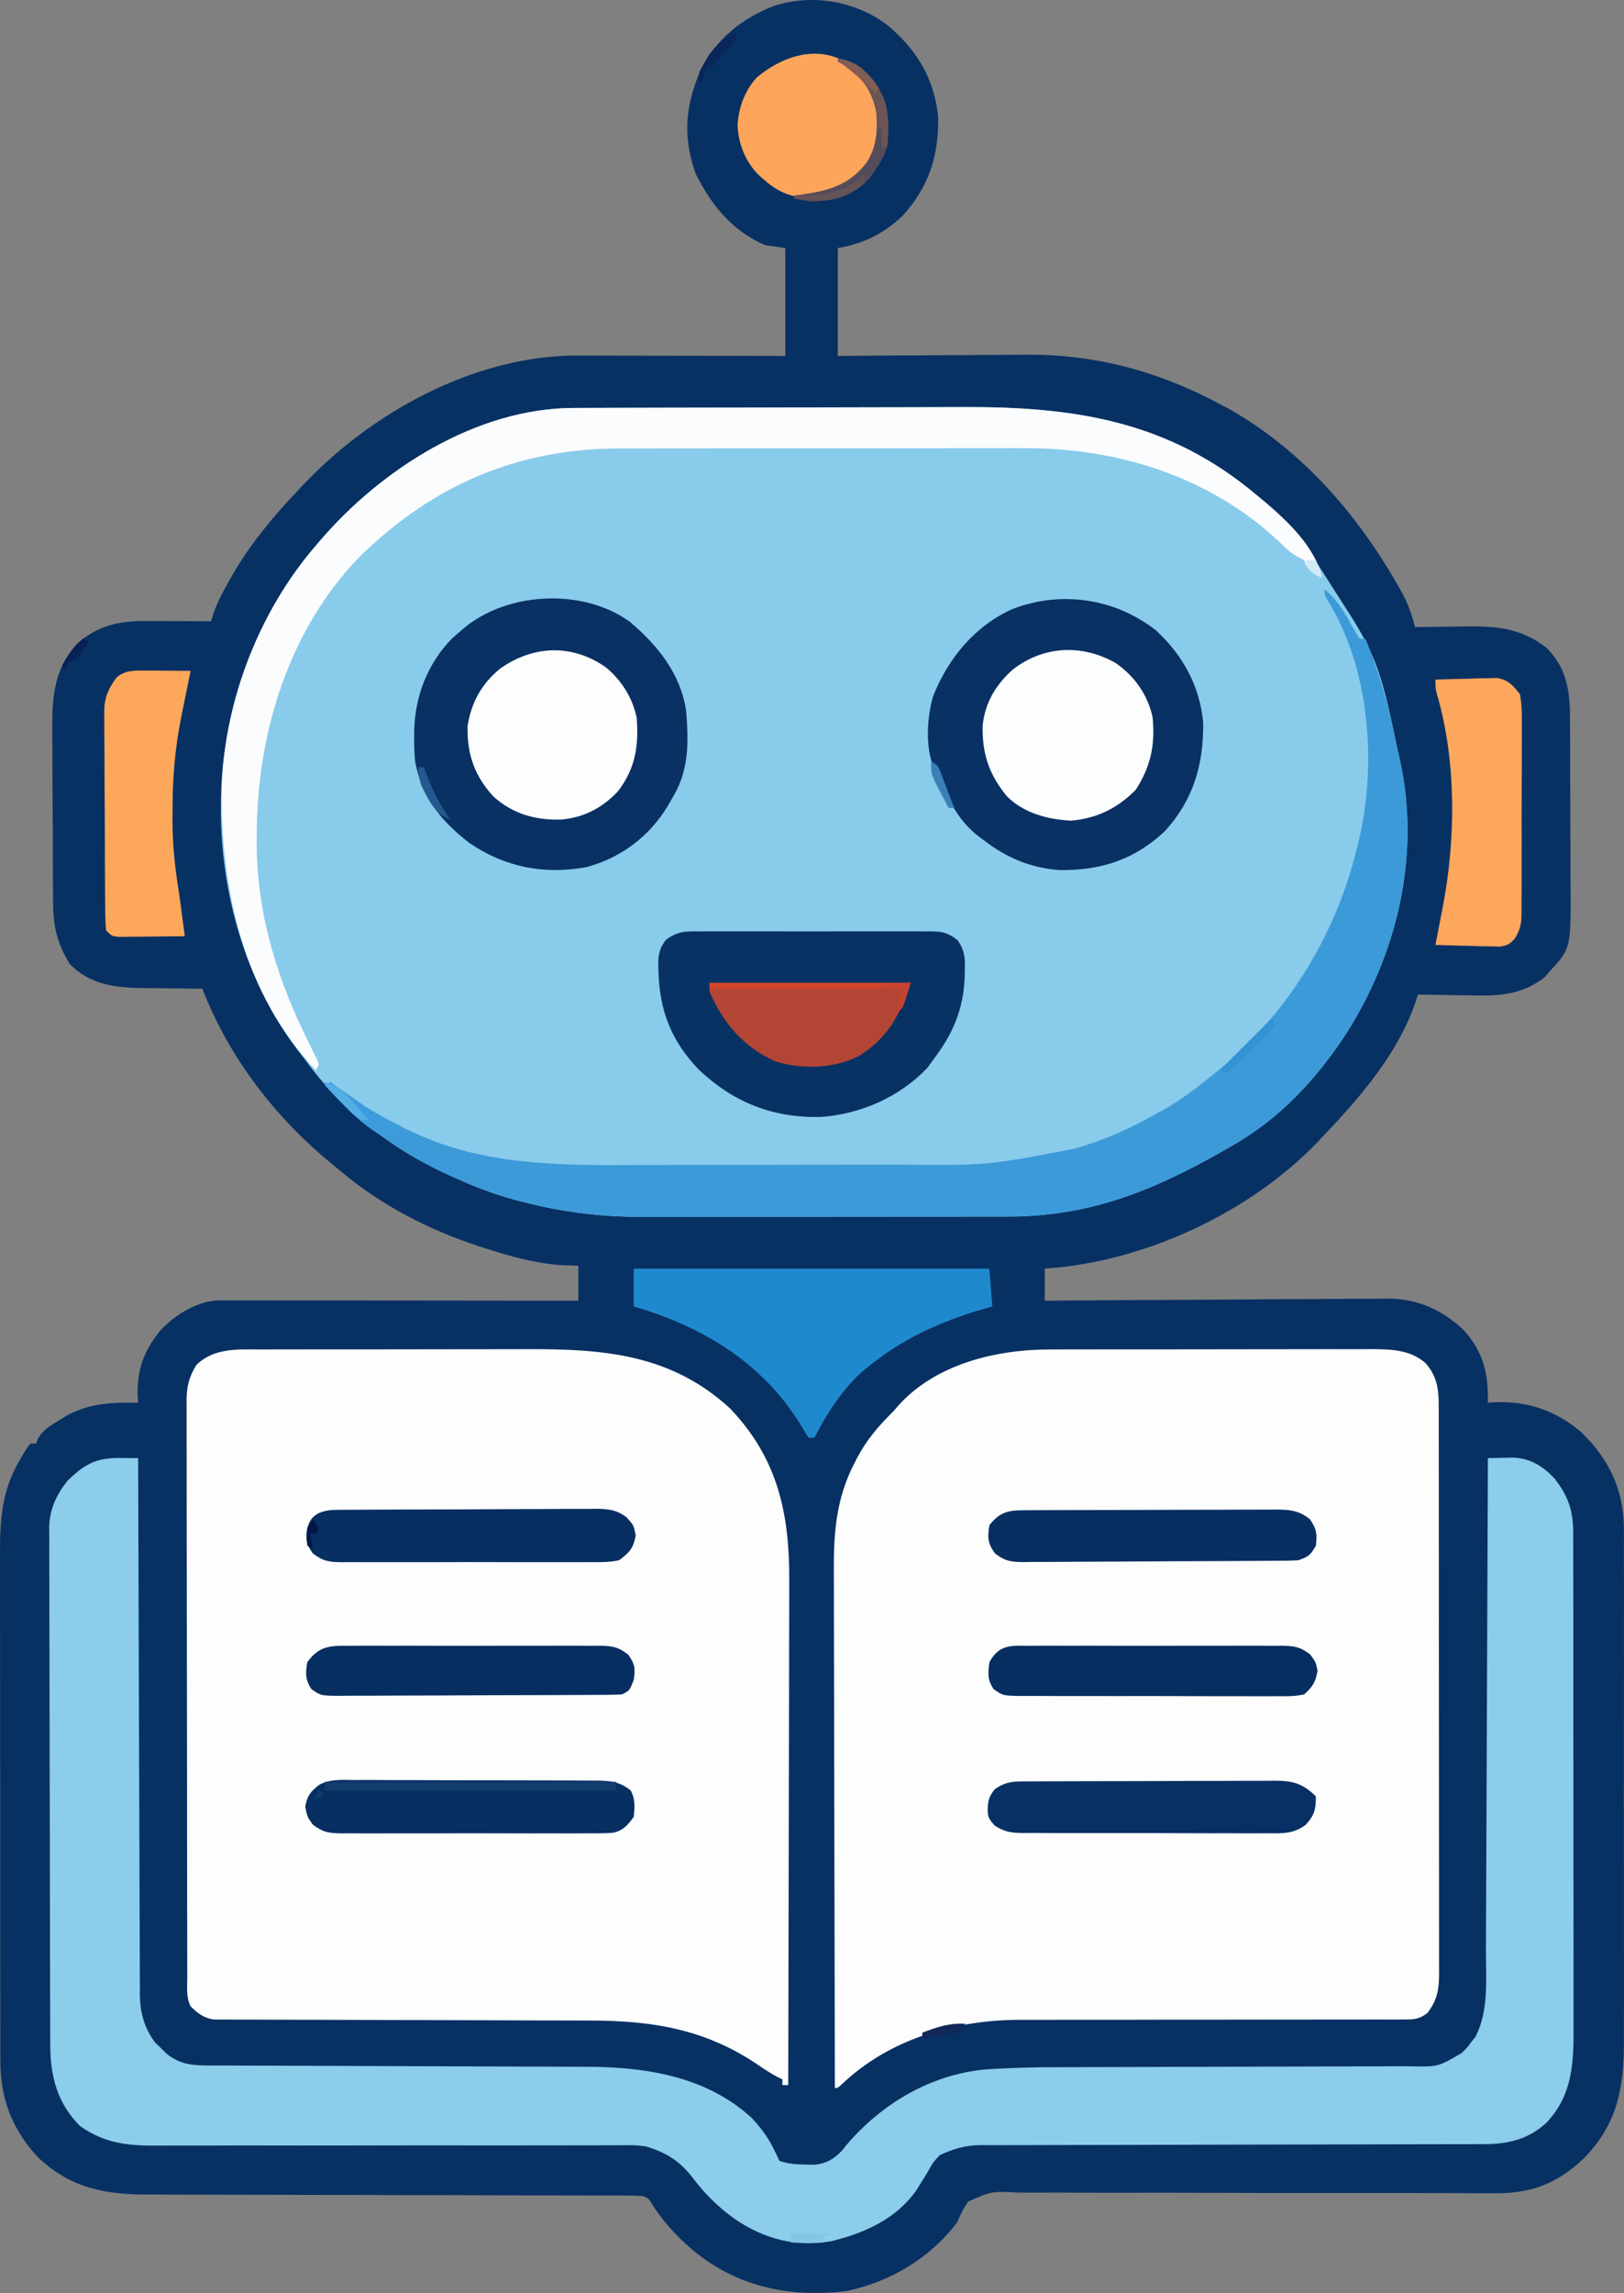 <?xml version="1.0" encoding="UTF-8" standalone="no"?>
<svg
   version="1.1"
   width="557.075"
   height="786.36"
   id="svg42"
   xmlns="http://www.w3.org/2000/svg"
   xmlns:svg="http://www.w3.org/2000/svg">
  <rect width="100%" height="100%" fill="#808080" stroke="none"/>
  <defs
     id="defs42" />
  <path
     d="m 304.7,8.857 c 9.841,8.385 15.69,17.928 17.105,31.102 0.286,13.456 -3.146,24.098 -12.301,34.184 -6.458,6.027 -13.436,9.479 -22.117,10.926 0,12.21 0,24.42 0,37 8.423,-0.07 8.423,-0.07 17.016,-0.141 3.6,-0.021 7.2,-0.04 10.801,-0.055 5.689,-0.024 11.379,-0.051 17.068,-0.106 4.597,-0.044 9.194,-0.068 13.791,-0.078 1.736,-0.007 3.473,-0.021 5.209,-0.043 24.483,-0.296 46.625,5.788 68.115,17.423 0.915,0.494 1.83,0.987 2.773,1.496 24.48,13.983 43.308,35.644 57.164,59.879 0.378,0.654 0.755,1.308 1.145,1.981 2.311,4.139 3.782,8.039 4.918,12.644 0.862,-0.016 1.723,-0.031 2.611,-0.048 3.237,-0.051 6.474,-0.089 9.712,-0.117 1.394,-0.015 2.787,-0.035 4.181,-0.061 10.93,-0.2 19.928,0.394 28.703,7.418 6.683,6.741 7.94,14.426 7.954,23.561 0.005,0.765 0.01,1.53 0.015,2.318 0.015,2.522 0.021,5.044 0.027,7.566 0.006,1.763 0.011,3.525 0.017,5.288 0.011,3.694 0.016,7.389 0.02,11.083 0.005,4.713 0.029,9.425 0.058,14.138 0.019,3.642 0.024,7.284 0.025,10.926 0.003,1.736 0.011,3.472 0.024,5.208 0.161,22.815 0.161,22.815 -6.973,30.595 -0.611,0.699 -1.222,1.397 -1.852,2.117 -8.637,6.872 -17.561,6.504 -28.086,6.258 -1.501,-0.02 -3.001,-0.038 -4.502,-0.055 -3.646,-0.044 -7.29,-0.113 -10.936,-0.195 -0.287,0.905 -0.575,1.811 -0.871,2.744 -6.049,17.445 -18.594,32.102 -31.129,45.256 -0.982,1.062 -0.982,1.062 -1.984,2.145 -23.617,24.778 -59.97,41.586 -94.016,43.855 0,3.63 0,7.26 0,11 1.564,-0.013 3.129,-0.027 4.741,-0.04 14.771,-0.122 29.542,-0.212 44.314,-0.271 7.594,-0.031 15.187,-0.073 22.78,-0.142 6.623,-0.06 13.246,-0.099 19.869,-0.112 3.503,-0.008 7.005,-0.026 10.508,-0.07 3.923,-0.049 7.845,-0.05 11.768,-0.047 1.144,-0.022 2.289,-0.043 3.468,-0.065 10.304,0.078 18.47,3.64 26.053,10.622 7.009,7.621 8.671,15.037 8.5,25.125 0.715,-0.058 1.431,-0.116 2.168,-0.176 11.347,-0.514 21.158,2.848 29.84,10.242 9.246,8.974 14.31,19.066 14.627,31.996 0.048,3.577 0.033,7.152 0.012,10.729 0.007,1.981 0.016,3.961 0.026,5.942 0.023,5.349 0.014,10.698 -0.002,16.047 -0.013,5.617 -9e-4,11.233 0.007,16.85 0.009,9.431 -0.003,18.861 -0.027,28.292 -0.027,10.878 -0.018,21.756 0.009,32.634 0.023,9.365 0.026,18.73 0.013,28.095 -0.008,5.582 -0.009,11.164 0.008,16.746 0.015,5.251 0.004,10.501 -0.025,15.752 -0.007,1.918 -0.005,3.837 0.006,5.755 0.083,15.867 -2.208,28.385 -13.695,40.181 -9.219,8.732 -18.086,12.105 -30.711,12.012 -0.76,-10e-4 -1.521,-0.003 -2.304,-0.004 -2.538,-0.006 -5.076,-0.018 -7.613,-0.031 -1.824,-0.005 -3.647,-0.01 -5.471,-0.014 -3.922,-0.009 -7.844,-0.02 -11.766,-0.033 -6.202,-0.018 -12.404,-0.02 -18.607,-0.018 -1.047,3.7e-4 -2.095,7.4e-4 -3.174,10e-4 -3.225,0.001 -6.449,0.003 -9.674,0.004 -13.353,0.007 -26.705,0.002 -40.058,-0.055 -9.744,-0.041 -19.487,-0.051 -29.23,-0.024 -5.155,0.013 -10.309,0.01 -15.463,-0.031 -4.847,-0.039 -9.691,-0.035 -14.538,1.2e-4 -1.778,0.006 -3.556,-0.004 -5.333,-0.031 -9.277,-0.491 -9.277,-0.491 -17.37,3.116 -1.548,2.295 -2.616,4.465 -3.656,7.021 -9.255,12.288 -22.818,20.374 -37.863,23.617 -18.557,2.265 -36.116,-0.981 -51.137,-12.617 -6.298,-5.054 -11.256,-10.226 -15.625,-17.031 -1.23,-2.095 -1.23,-2.095 -3.375,-2.969 -2.406,-0.099 -4.783,-0.137 -7.19,-0.131 -0.749,-0.002 -1.499,-0.004 -2.271,-0.006 -2.525,-0.006 -5.049,-0.005 -7.574,-0.004 -1.805,-0.003 -3.61,-0.007 -5.415,-0.011 -3.895,-0.008 -7.791,-0.013 -11.686,-0.016 -6.166,-0.006 -12.331,-0.022 -18.496,-0.041 -2.111,-0.006 -4.221,-0.013 -6.332,-0.019 -1.057,-0.003 -2.114,-0.006 -3.204,-0.01 -14.357,-0.042 -28.714,-0.075 -43.071,-0.087 -9.679,-0.008 -19.357,-0.031 -29.036,-0.069 -5.121,-0.02 -10.241,-0.032 -15.362,-0.027 -4.824,0.005 -9.647,-0.009 -14.471,-0.037 -1.764,-0.007 -3.529,-0.007 -5.293,2e-4 -14.664,0.054 -26.736,-2.191 -37.759,-12.576 -8.999,-9.538 -13.167,-20.354 -13.101,-33.376 -0.004,-0.808 -0.008,-1.617 -0.012,-2.449 -0.01,-2.688 -0.006,-5.376 -0.002,-8.064 -0.004,-1.936 -0.01,-3.871 -0.015,-5.807 -0.013,-5.244 -0.014,-10.488 -0.011,-15.732 0.001,-4.384 -0.004,-8.767 -0.009,-13.151 -0.011,-10.345 -0.011,-20.69 -0.005,-31.034 0.006,-10.659 -0.006,-21.317 -0.028,-31.976 -0.018,-9.164 -0.024,-18.327 -0.02,-27.491 0.002,-5.468 -7.9e-4,-10.935 -0.015,-16.402 -0.013,-5.143 -0.011,-10.286 0.002,-15.429 0.002,-1.883 -3.5e-4,-3.765 -0.009,-5.647 -0.05,-12.208 0.538,-22.316 6.947,-33.03 0.599,-1.024 1.199,-2.047 1.816,-3.102 0.802,-1.125 0.802,-1.125 1.621,-2.273 0.66,0 1.32,0 2,0 0.22,-0.585 0.441,-1.17 0.668,-1.773 1.749,-2.924 3.752,-4.075 6.645,-5.852 0.945,-0.59 1.89,-1.181 2.863,-1.789 8.032,-4.51 15.804,-4.749 24.824,-4.586 -0.046,-0.606 -0.093,-1.212 -0.141,-1.836 -0.393,-9.132 1.97,-15.89 7.766,-22.977 4.956,-5.254 12.303,-9.92 19.712,-10.311 1.39,0.001 1.39,0.001 2.807,0.003 1.064,-0.001 2.129,-0.003 3.225,-0.004 1.167,0.004 2.335,0.007 3.538,0.011 1.844,-2.2e-4 1.844,-2.2e-4 3.725,-4.4e-4 3.372,5.8e-4 6.743,0.006 10.115,0.013 3.523,0.006 7.047,0.007 10.57,0.008 6.672,0.003 13.345,0.011 20.017,0.021 7.596,0.011 15.192,0.017 22.788,0.022 15.626,0.011 31.252,0.028 46.878,0.05 0,-3.96 0,-7.92 0,-12 -1.939,-0.062 -3.877,-0.124 -5.875,-0.188 -9.099,-0.66 -17.468,-3.025 -26.125,-5.812 -1.001,-0.319 -1.001,-0.319 -2.023,-0.644 -16.913,-5.516 -33.335,-13.909 -46.977,-25.356 -1.136,-0.923 -2.273,-1.847 -3.41,-2.77 -19.671,-16.189 -35.256,-36.372 -44.59,-60.23 -1.421,-0.006 -1.421,-0.006 -2.871,-0.013 -3.56,-0.027 -7.119,-0.076 -10.679,-0.14 -1.532,-0.023 -3.064,-0.037 -4.597,-0.043 -10.367,-0.044 -19.549,-0.5 -27.291,-8.242 -4.443,-7.286 -5.708,-12.944 -5.739,-21.407 -0.007,-0.775 -0.013,-1.549 -0.02,-2.348 -0.02,-2.554 -0.031,-5.109 -0.041,-7.663 -0.004,-0.877 -0.008,-1.753 -0.012,-2.656 -0.021,-4.641 -0.035,-9.282 -0.044,-13.923 -0.011,-4.773 -0.045,-9.546 -0.085,-14.32 -0.026,-3.688 -0.035,-7.376 -0.038,-11.065 -0.005,-1.759 -0.016,-3.517 -0.035,-5.275 -0.117,-11.813 0.153,-22.234 8.684,-31.37 7.182,-6.231 14.363,-7.674 23.699,-7.633 1.289,0.003 2.578,0.006 3.906,0.01 1.346,0.008 2.693,0.017 4.039,0.025 1.37,0.005 2.74,0.01 4.109,0.014 3.339,0.012 6.677,0.028 10.016,0.049 0.292,-0.914 0.584,-1.829 0.885,-2.771 1.347,-3.898 3.15,-7.278 5.178,-10.854 0.397,-0.701 0.794,-1.402 1.203,-2.124 6.017,-10.408 13.472,-19.536 21.734,-28.251 1.323,-1.419 1.323,-1.419 2.672,-2.867 23.24,-24.439 56.988,-43.203 91.251,-44.253 1.382,-0.003 2.763,-3.6e-4 4.145,0.007 0.762,-1.4e-4 1.524,-2.9e-4 2.309,-4.4e-4 2.489,6.9e-4 4.978,0.008 7.466,0.016 1.737,0.002 3.475,0.003 5.212,0.004 4.55,0.004 9.101,0.014 13.651,0.025 5.472,0.012 10.943,0.017 16.415,0.022 8.293,0.01 16.585,0.029 24.878,0.046 0,-12.21 0,-24.42 0,-37 -2.31,-0.33 -4.62,-0.66 -7,-1 -11.34,-5.029 -18.195,-13.533 -23.687,-24.312 -4.508,-12.666 -3.75,-23.471 1.688,-35.687 5.439,-10.898 13.799,-17.502 25,-22 13.255,-4.328 28.256,-1.765 39.312,6.789 z"
     fill="#083163"
     id="path2" />
  <path
     d="m 196.618,139.92 c 0.706,-0.004 1.411,-0.007 2.138,-0.011 2.353,-0.011 4.706,-0.015 7.059,-0.019 1.693,-0.006 3.385,-0.013 5.078,-0.02 5.553,-0.021 11.105,-0.031 16.658,-0.041 1.919,-0.004 3.839,-0.008 5.758,-0.012 9.029,-0.019 18.058,-0.033 27.087,-0.042 10.377,-0.01 20.754,-0.036 31.131,-0.076 8.047,-0.03 16.094,-0.045 24.141,-0.048 4.793,-0.002 9.585,-0.011 14.378,-0.036 38.589,-0.194 71.034,4.729 101.341,30.453 0.791,0.651 1.583,1.302 2.398,1.973 7.572,6.368 13.325,13.701 18.602,22.027 0.556,0.868 1.111,1.735 1.684,2.629 1.177,1.844 2.351,3.69 3.52,5.539 1.209,1.905 2.428,3.803 3.656,5.695 3.391,5.239 6.639,10.41 9.141,16.137 0.315,0.714 0.629,1.428 0.953,2.164 3.619,9.048 5.476,18.648 7.479,28.154 0.498,2.352 1.023,4.696 1.553,7.041 6.857,32.116 -1.113,65.632 -18.613,93.086 -10.461,15.883 -22.708,29.116 -39.371,38.555 -0.882,0.506 -1.763,1.011 -2.671,1.532 -24.168,13.772 -45.963,22.624 -74.044,22.613 -1.484,0.003 -2.968,0.006 -4.453,0.01 -4.015,0.009 -8.03,0.011 -12.045,0.012 -2.515,7.1e-4 -5.031,0.003 -7.546,0.005 -8.796,0.009 -17.593,0.013 -26.389,0.013 -8.165,-6e-4 -16.33,0.01 -24.495,0.026 -7.036,0.013 -14.073,0.018 -21.109,0.018 -4.191,-2.6e-4 -8.381,0.002 -12.572,0.013 -3.949,0.01 -7.898,0.01 -11.847,0.002 -1.437,-10e-4 -2.874,10e-4 -4.311,0.007 -13.29,0.053 -26.091,-1.359 -39.019,-4.502 -0.892,-0.216 -1.783,-0.432 -2.702,-0.655 -7.946,-2.004 -15.333,-4.683 -22.798,-8.095 -0.632,-0.282 -1.264,-0.564 -1.915,-0.854 -20.15,-9.071 -37.096,-22.213 -50.085,-40.146 -0.768,-0.99 -1.537,-1.98 -2.328,-3 -21.241,-27.806 -29.419,-65.823 -25.273,-100.315 4.136,-26.635 13.802,-52.125 31.602,-72.685 0.427,-0.503 0.855,-1.006 1.295,-1.524 21.011,-24.591 53.726,-45.509 86.935,-45.622 z"
     fill="#89cbeb"
     id="path3" />
  <path
     d="m 360.399,462.793 c 1.276,-0.005 2.552,-0.01 3.866,-0.015 3.475,-0.013 6.95,-0.014 10.425,-0.011 2.91,0.001 5.82,-0.004 8.73,-0.009 6.867,-0.011 13.735,-0.011 20.602,-0.005 7.068,0.006 14.136,-0.006 21.204,-0.028 6.087,-0.018 12.174,-0.024 18.261,-0.02 3.628,0.002 7.255,-7.7e-4 10.882,-0.015 4.045,-0.015 8.089,-0.006 12.134,0.006 1.191,-0.008 2.383,-0.015 3.61,-0.023 6.729,0.043 13.458,0.086 18.823,4.741 4.923,5.429 4.596,11.077 4.583,18.042 0.003,1.263 0.003,1.263 0.007,2.551 0.006,2.82 0.006,5.639 0.005,8.459 0.003,2.022 0.006,4.044 0.01,6.066 0.009,5.492 0.011,10.983 0.012,16.475 9.5e-4,4.583 0.005,9.165 0.008,13.748 0.008,10.809 0.011,21.618 0.01,32.427 -6e-4,11.157 0.01,22.314 0.026,33.47 0.013,9.575 0.018,19.151 0.018,28.726 -2.5e-4,5.721 0.003,11.441 0.013,17.162 0.01,5.378 0.01,10.756 0.002,16.133 -10e-4,1.975 0.001,3.95 0.007,5.925 0.008,2.693 0.003,5.386 -0.005,8.08 0.005,0.784 0.01,1.567 0.016,2.374 -0.035,5.451 -0.693,8.962 -4.008,13.295 -2.938,2.239 -4.656,2.218 -8.329,2.217 -1.246,0.01 -2.492,0.019 -3.776,0.029 -1.378,-0.009 -2.757,-0.019 -4.135,-0.029 -1.454,0.004 -2.908,0.009 -4.362,0.017 -3.132,0.012 -6.264,0.011 -9.396,10e-4 -4.965,-0.016 -9.931,-0.002 -14.896,0.016 -9.662,0.031 -19.323,0.032 -28.984,0.03 -12.257,-10e-4 -24.515,0.009 -36.772,0.049 -4.922,0.015 -9.843,0.015 -14.765,0.003 -3.085,-0.005 -6.17,0.003 -9.255,0.013 -1.414,0.002 -2.829,-2.3e-4 -4.243,-0.009 -22.465,-0.125 -45.404,6.292 -61.985,22.131 -1.355,1.25 -1.355,1.25 -2.355,1.25 -0.07,-25.087 -0.123,-50.174 -0.155,-75.262 -0.015,-11.649 -0.036,-23.298 -0.071,-34.947 -0.03,-10.157 -0.049,-20.313 -0.056,-30.47 -0.004,-5.375 -0.013,-10.75 -0.035,-16.125 -0.021,-5.066 -0.027,-10.132 -0.022,-15.198 -8.2e-4,-1.853 -0.007,-3.705 -0.018,-5.558 -0.077,-13.063 0.88,-24.739 6.983,-36.566 0.344,-0.677 0.688,-1.353 1.043,-2.051 3.253,-6.131 7.391,-10.965 12.332,-15.824 0.539,-0.62 1.078,-1.24 1.633,-1.879 12.911,-14.499 33.82,-19.434 52.38,-19.395 z"
     fill="#fdfdfd"
     id="path4" />
  <path
     d="m 89.672,462.793 c 1.852,-0.008 1.852,-0.008 3.742,-0.015 3.379,-0.011 6.757,-0.014 10.136,-0.011 2.832,0.001 5.664,-0.004 8.496,-0.009 6.695,-0.011 13.389,-0.011 20.084,-0.005 6.871,0.006 13.742,-0.006 20.612,-0.028 5.924,-0.018 11.848,-0.024 17.772,-0.02 3.527,0.002 7.053,-6.8e-4 10.58,-0.015 26.068,-0.095 49.134,1.743 69.324,20.32 16.45,17.201 20.454,36.264 20.309,59.159 -8.4e-4,1.894 -3.6e-4,3.787 0.001,5.681 8.6e-4,5.102 -0.017,10.205 -0.038,15.307 -0.019,5.346 -0.021,10.693 -0.024,16.039 -0.009,10.107 -0.034,20.215 -0.064,30.322 -0.034,11.514 -0.05,23.028 -0.065,34.542 -0.031,23.669 -0.084,47.339 -0.151,71.008 -0.66,0 -1.32,0 -2,0 0,-0.66 0,-1.32 0,-2 -0.53,-0.242 -1.06,-0.485 -1.605,-0.734 -2.442,-1.291 -4.682,-2.783 -6.962,-4.338 -18.125,-12.236 -36.342,-15.079 -57.891,-15.07 -1.432,-0.003 -2.864,-0.007 -4.295,-0.011 -3.063,-0.008 -6.126,-0.013 -9.19,-0.016 -4.846,-0.006 -9.691,-0.022 -14.536,-0.041 -1.663,-0.006 -3.327,-0.013 -4.99,-0.019 -0.832,-0.003 -1.665,-0.006 -2.522,-0.01 -11.267,-0.042 -22.534,-0.075 -33.802,-0.087 -7.621,-0.008 -15.242,-0.031 -22.863,-0.069 -4.027,-0.02 -8.054,-0.032 -12.081,-0.027 -3.782,0.005 -7.563,-0.009 -11.344,-0.037 -1.386,-0.007 -2.773,-0.007 -4.159,2e-4 -1.894,0.009 -3.788,-0.009 -5.682,-0.029 -1.059,-0.002 -2.118,-0.005 -3.209,-0.007 -3.586,-0.632 -5.265,-2.01 -7.867,-4.505 -1.607,-3.214 -1.144,-6.717 -1.14,-10.248 -0.003,-0.863 -0.006,-1.726 -0.009,-2.616 -0.009,-2.91 -0.01,-5.819 -0.012,-8.729 -0.005,-2.079 -0.01,-4.158 -0.015,-6.238 -0.013,-5.661 -0.02,-11.322 -0.024,-16.984 -0.003,-3.535 -0.007,-7.07 -0.011,-10.605 -0.014,-11.054 -0.023,-22.107 -0.027,-33.161 -0.004,-12.771 -0.022,-25.542 -0.051,-38.313 -0.022,-9.863 -0.032,-19.727 -0.033,-29.59 -0.001,-5.894 -0.007,-11.789 -0.025,-17.683 -0.016,-5.545 -0.019,-11.09 -0.01,-16.636 7.72e-4,-2.036 -0.004,-4.072 -0.013,-6.107 -0.013,-2.779 -0.007,-5.557 0.004,-8.335 -0.008,-0.806 -0.016,-1.612 -0.024,-2.443 0.043,-4.84 0.772,-8.094 3.392,-12.314 6.163,-5.95 14.299,-5.292 22.285,-5.274 z"
     fill="#fdfdfe"
     id="path5" />
  <path
     d="m 41.098,500.001 c 1.764,0.014 1.764,0.014 3.564,0.029 1.349,0.018 1.349,0.018 2.725,0.037 0.002,0.972 0.005,1.944 0.007,2.945 0.059,23.653 0.135,47.306 0.228,70.959 0.045,11.438 0.084,22.877 0.111,34.315 0.023,9.97 0.056,19.941 0.102,29.911 0.024,5.279 0.043,10.557 0.049,15.836 0.006,4.971 0.026,9.941 0.057,14.912 0.009,1.822 0.013,3.644 0.011,5.466 -0.002,2.494 0.015,4.986 0.036,7.48 -0.005,0.716 -0.01,1.432 -0.015,2.17 0.086,6.164 1.517,11.506 5.281,16.466 0.663,0.632 1.325,1.263 2.008,1.914 0.657,0.647 1.315,1.294 1.992,1.961 4.213,3.287 8.034,3.915 13.296,3.929 1.24,0.008 2.481,0.017 3.759,0.025 1.367,-8.2e-4 2.734,-0.002 4.101,-0.003 1.446,0.006 2.892,0.013 4.338,0.021 3.111,0.015 6.222,0.024 9.334,0.028 4.932,0.007 9.863,0.029 14.795,0.052 10.483,0.049 20.965,0.081 31.448,0.112 11.288,0.033 22.575,0.069 33.863,0.124 4.889,0.023 9.778,0.037 14.668,0.043 3.062,0.006 6.124,0.02 9.186,0.036 1.405,0.006 2.81,0.008 4.215,0.007 20.674,-0.013 41.707,3.023 57.576,17.523 3.274,3.504 5.796,6.938 7.867,11.266 0.557,1.155 1.114,2.31 1.688,3.5 3.16,1.053 5.555,1.2 8.875,1.25 1.029,0.026 2.057,0.052 3.117,0.078 4.186,-0.457 6.731,-1.976 9.605,-5.02 0.725,-0.926 0.725,-0.926 1.465,-1.871 11.983,-14.014 28.535,-23.865 47.047,-25.755 8.637,-0.624 17.221,-0.828 25.879,-0.824 1.441,-0.003 2.881,-0.007 4.322,-0.011 3.07,-0.008 6.14,-0.013 9.211,-0.016 4.859,-0.006 9.717,-0.023 14.576,-0.041 1.671,-0.006 3.342,-0.013 5.013,-0.019 0.836,-0.003 1.672,-0.006 2.533,-0.01 11.29,-0.042 22.579,-0.075 33.869,-0.087 7.649,-0.008 15.297,-0.031 22.946,-0.069 4.038,-0.02 8.075,-0.032 12.113,-0.027 3.789,0.005 7.578,-0.009 11.367,-0.037 1.387,-0.007 2.775,-0.007 4.163,2e-4 9.804,0.231 9.804,0.231 17.901,-4.541 1.844,-1.758 1.844,-1.758 3.25,-3.688 0.48,-0.602 0.959,-1.204 1.453,-1.824 4.689,-8.996 3.604,-19.82 3.616,-29.676 0.009,-1.844 0.019,-3.687 0.03,-5.531 0.027,-4.985 0.042,-9.97 0.055,-14.955 0.016,-5.217 0.042,-10.434 0.068,-15.651 0.047,-9.87 0.084,-19.74 0.117,-29.61 0.038,-11.241 0.088,-22.481 0.138,-33.722 0.103,-23.114 0.193,-46.229 0.273,-69.343 1.898,-0.054 3.797,-0.093 5.695,-0.125 1.586,-0.035 1.586,-0.035 3.204,-0.07 5.81,0.366 9.988,2.941 13.917,7.133 4.774,6.074 6.485,11.138 6.444,18.886 0.004,0.781 0.008,1.563 0.012,2.367 0.01,2.615 0.006,5.229 0.002,7.843 0.004,1.876 0.01,3.752 0.015,5.628 0.013,5.095 0.014,10.19 0.011,15.286 -10e-4,4.257 0.004,8.513 0.009,12.77 0.011,10.047 0.011,20.094 0.005,30.141 -0.006,10.354 0.006,20.707 0.028,31.061 0.018,8.896 0.024,17.792 0.02,26.688 -0.002,5.31 8e-4,10.62 0.015,15.93 0.013,4.998 0.011,9.996 -0.002,14.993 -0.002,1.829 3.5e-4,3.659 0.009,5.488 0.054,12.823 -0.075,24.192 -9.385,33.981 -6.399,5.781 -13.302,7.307 -21.849,7.258 -0.76,0.004 -1.52,0.007 -2.303,0.011 -2.53,0.01 -5.06,0.006 -7.59,0.002 -1.821,0.004 -3.641,0.01 -5.462,0.016 -3.913,0.011 -7.826,0.017 -11.738,0.018 -6.19,0.002 -12.381,0.02 -18.571,0.041 -15.374,0.049 -30.749,0.08 -46.123,0.101 -11.952,0.017 -23.904,0.039 -35.856,0.083 -6.15,0.022 -12.301,0.03 -18.451,0.028 -3.83,0.002 -7.66,0.016 -11.49,0.033 -1.772,0.006 -3.544,0.006 -5.316,10e-4 -2.425,-0.006 -4.85,0.006 -7.275,0.023 -0.696,-0.006 -1.391,-0.012 -2.108,-0.019 -5.267,0.066 -9.123,1.266 -13.868,3.404 -2.412,2.612 -2.412,2.612 -4.125,5.75 -0.665,1.07 -1.33,2.14 -2.016,3.242 -0.92,1.489 -0.92,1.489 -1.859,3.008 -6.896,9.908 -17.989,14.877 -29.504,17.59 -12.314,2.023 -22.786,-0.826 -32.996,-7.773 -6.002,-4.36 -10.339,-8.778 -14.82,-14.703 -4.275,-5.378 -9.126,-8.235 -15.68,-10.113 -3.821,-0.434 -3.821,-0.434 -7.791,-0.358 -0.742,-0.002 -1.483,-0.005 -2.247,-0.007 -2.463,-0.005 -4.924,0.012 -7.387,0.029 -1.775,8.1e-4 -3.55,2.1e-4 -5.324,-0.002 -3.812,-0.002 -7.624,0.006 -11.436,0.02 -6.036,0.021 -12.072,0.016 -18.108,0.007 -17.161,-0.023 -34.322,-0.011 -51.483,0.027 -9.486,0.021 -18.971,0.02 -28.457,-0.004 -5.992,-0.014 -11.982,-6.1e-4 -17.974,0.033 -3.74,0.014 -7.479,0.004 -11.218,-0.014 -1.724,-0.003 -3.447,0.004 -5.171,0.022 -10.333,0.103 -18.648,-0.503 -27.405,-6.752 -7.742,-7.833 -10.15,-17.017 -10.147,-27.799 -0.004,-0.779 -0.007,-1.557 -0.011,-2.359 -0.011,-2.605 -0.015,-5.211 -0.019,-7.816 -0.006,-1.87 -0.013,-3.739 -0.02,-5.609 -0.021,-6.135 -0.031,-12.271 -0.041,-18.406 -0.004,-2.114 -0.008,-4.228 -0.012,-6.341 -0.019,-9.929 -0.033,-19.858 -0.042,-29.787 -0.01,-11.457 -0.036,-22.913 -0.076,-34.37 -0.03,-8.86 -0.045,-17.719 -0.048,-26.579 -0.002,-5.29 -0.011,-10.579 -0.036,-15.869 -0.023,-4.977 -0.028,-9.953 -0.017,-14.929 4.96e-4,-1.824 -0.006,-3.647 -0.02,-5.471 -0.018,-2.496 -0.011,-4.99 0.003,-7.486 -0.011,-0.716 -0.022,-1.433 -0.033,-2.171 0.081,-6.383 2.386,-11.253 6.232,-16.214 5.808,-5.604 9.724,-7.947 18,-7.859 z"
     fill="#8bcdeb"
     id="path6" />
  <path
     d="m 454.387,202.068 c 4.819,4.089 7.446,9.031 10.449,14.551 0.512,0.808 1.024,1.616 1.551,2.449 0.66,0 1.32,0 2,0 4.817,11.555 7.962,23.141 10.464,35.399 0.478,2.32 0.99,4.63 1.513,6.941 6.882,32.113 -1.107,65.654 -18.605,93.105 -10.461,15.883 -22.709,29.116 -39.371,38.555 -0.882,0.506 -1.763,1.011 -2.671,1.532 -24.168,13.772 -45.963,22.624 -74.044,22.613 -1.484,0.003 -2.968,0.006 -4.453,0.01 -4.015,0.009 -8.03,0.011 -12.045,0.012 -2.515,7.1e-4 -5.031,0.003 -7.546,0.005 -8.796,0.009 -17.593,0.013 -26.389,0.013 -8.165,-6e-4 -16.33,0.01 -24.495,0.026 -7.036,0.013 -14.073,0.018 -21.109,0.018 -4.191,-2.6e-4 -8.381,0.002 -12.572,0.013 -3.949,0.01 -7.898,0.01 -11.847,0.002 -1.437,-10e-4 -2.874,0.001 -4.311,0.007 -13.29,0.053 -26.091,-1.359 -39.019,-4.502 -1.337,-0.324 -1.337,-0.324 -2.702,-0.655 -7.946,-2.004 -15.333,-4.683 -22.798,-8.095 -0.632,-0.282 -1.264,-0.564 -1.915,-0.854 -16.628,-7.484 -30.749,-17.739 -43.085,-31.145 0.66,-0.33 1.32,-0.66 2,-1 1.238,0.944 1.238,0.944 2.5,1.906 8.694,6.497 17.552,11.751 27.5,16.094 0.647,0.284 1.295,0.567 1.962,0.859 23.06,9.782 48.036,9.742 72.64,9.612 4.134,-0.018 8.267,-0.014 12.401,-0.013 6.927,-0.002 13.854,-0.019 20.78,-0.046 7.953,-0.032 15.906,-0.042 23.86,-0.041 8.558,10e-4 17.117,-0.013 25.675,-0.031 2.429,-0.004 4.858,-0.006 7.287,-0.006 30.642,0.308 30.642,0.308 60.582,-5.459 1.511,-0.455 1.511,-0.455 3.053,-0.92 8.79,-2.756 16.766,-6.415 24.759,-10.956 0.892,-0.48 1.784,-0.959 2.703,-1.453 7.701,-4.323 14.486,-9.965 21.297,-15.547 0.801,-0.655 1.601,-1.31 2.426,-1.984 4.677,-3.96 8.703,-8.271 12.574,-13.016 0.773,-0.936 1.547,-1.872 2.344,-2.836 13.226,-16.358 22.743,-35.716 27.656,-56.164 0.449,-1.723 0.449,-1.723 0.906,-3.48 5.993,-26.332 3.516,-58.59 -11.023,-81.953 -0.883,-1.566 -0.883,-1.566 -0.883,-3.566 z"
     fill="#3c9ad8"
     id="path7" />
  <path
     d="m 216.075,213.255 c 9.537,8.055 17.579,18.027 19.312,30.812 0.838,10.901 0.986,20.483 -5,30 -0.446,0.785 -0.892,1.57 -1.352,2.379 -6.347,10.478 -16.063,17.755 -27.898,20.934 -14.587,2.645 -27.944,0.033 -40.18,-8.332 -9.733,-7.5 -16.317,-15.724 -18.57,-27.98 -0.277,-2.799 -0.335,-5.564 -0.312,-8.375 0.006,-0.745 0.011,-1.489 0.017,-2.256 0.255,-11.617 4.57,-22.787 12.733,-31.244 1.165,-1.066 2.353,-2.11 3.562,-3.125 0.816,-0.69 0.816,-0.69 1.648,-1.395 15.32,-11.903 40.422,-12.761 56.039,-1.418 z"
     fill="#093164"
     id="path8" />
  <path
     d="m 396.387,216.068 c 9.24,8.409 15.213,19.187 16.336,31.762 0.143,14.361 -3.274,26.357 -13.18,37.27 -10.518,9.828 -22.134,13.506 -36.27,13.281 -9.925,-0.798 -18.087,-4.237 -25.887,-10.312 -0.563,-0.412 -1.127,-0.825 -1.707,-1.25 -6.652,-5.12 -9.897,-11.64 -13.18,-19.199 -1.034,-2.474 -1.034,-2.474 -2.153,-4.448 -3.077,-6.74 -2.323,-17.583 -0.231,-24.523 5.25,-13.026 14.284,-24.021 27.31,-29.838 16.722,-6.329 34.94,-3.611 48.961,7.258 z"
     fill="#093164"
     id="path9" />
  <path
     d="m 196.618,139.92 c 0.706,-0.004 1.411,-0.007 2.138,-0.011 2.353,-0.011 4.706,-0.015 7.059,-0.019 1.693,-0.006 3.385,-0.013 5.078,-0.02 5.553,-0.021 11.105,-0.031 16.658,-0.041 1.919,-0.004 3.839,-0.008 5.758,-0.012 9.029,-0.019 18.058,-0.033 27.087,-0.042 10.377,-0.01 20.754,-0.036 31.131,-0.076 8.047,-0.03 16.094,-0.045 24.141,-0.048 4.793,-0.002 9.585,-0.011 14.378,-0.036 38.589,-0.194 71.034,4.729 101.341,30.453 0.791,0.651 1.583,1.302 2.398,1.973 7.719,6.492 17.613,15.762 19.602,26.027 -3.544,-1.418 -4.338,-2.676 -6,-6 -0.872,-0.418 -0.872,-0.418 -1.762,-0.844 -2.851,-1.473 -4.748,-3.421 -7.051,-5.656 -23.827,-22.233 -55.398,-32.041 -87.485,-31.872 -1.653,-0.002 -3.306,-0.006 -4.959,-0.011 -4.434,-0.009 -8.867,-8e-5 -13.301,0.013 -4.672,0.011 -9.344,0.007 -14.016,0.005 -7.839,-8.8e-4 -15.678,0.01 -23.516,0.029 -9.026,0.021 -18.051,0.025 -27.077,0.018 -8.734,-0.006 -17.467,-1e-5 -26.201,0.011 -3.694,0.005 -7.388,0.006 -11.082,0.003 -4.359,-0.002 -8.717,0.006 -13.076,0.022 -1.587,0.004 -3.174,0.005 -4.761,0.002 -35.079,-0.053 -64.006,12.202 -89.237,36.63 -24.75,25.091 -35.646,60.976 -35.789,95.398 -0.006,1.291 -0.012,2.582 -0.018,3.912 0.188,24.508 7.233,46.659 18.116,68.406 0.429,0.869 0.858,1.739 1.3,2.634 0.392,0.78 0.785,1.56 1.189,2.364 0.359,0.957 0.359,0.957 0.725,1.933 -0.33,0.66 -0.66,1.32 -1,2 -24.8,-26.088 -32.798,-62.175 -32.344,-97.227 1.029,-29.735 12.882,-60.295 32.344,-82.773 0.427,-0.503 0.855,-1.006 1.295,-1.524 21.012,-24.593 53.726,-45.511 86.935,-45.623 z"
     fill="#fbfcfd"
     id="path10" />
  <path
     d="m 240.504,319.421 c 0.91,-0.009 1.819,-0.018 2.756,-0.027 3.001,-0.022 6.001,-0.007 9.002,0.009 2.088,-0.003 4.177,-0.008 6.265,-0.015 4.375,-0.007 8.749,0.003 13.124,0.027 5.606,0.029 11.211,0.012 16.816,-0.018 4.312,-0.018 8.623,-0.012 12.935,6.4e-4 2.067,0.003 4.134,-7.5e-4 6.201,-0.012 2.89,-0.013 5.777,0.007 8.667,0.035 1.28,-0.015 1.28,-0.015 2.585,-0.031 4.293,0.077 6.038,0.302 9.562,2.982 2.593,3.55 2.69,6.523 2.532,10.759 -0.017,0.752 -0.033,1.503 -0.05,2.277 -0.44,10.694 -4.069,19.205 -10.512,27.66 -0.743,1.031 -1.485,2.062 -2.25,3.125 -9.668,10.107 -22.853,15.907 -36.75,16.875 -16.444,0.301 -29.803,-5.018 -41.688,-16.25 -9.373,-9.766 -13.474,-20.185 -13.812,-33.562 -0.031,-0.73 -0.062,-1.459 -0.093,-2.211 -8.5e-4,-3.664 0.391,-5.698 2.561,-8.677 4.13,-3.131 7.099,-3.006 12.15,-2.946 z"
     fill="#083264"
     id="path11" />
  <path
     d="m 217.387,435.068 c 40.26,0 80.52,0 122,0 0.495,6.435 0.495,6.435 1,13 -0.969,0.268 -1.939,0.536 -2.938,0.812 -14.748,4.244 -28.142,10.361 -40.062,20.188 -0.619,0.505 -1.238,1.011 -1.875,1.531 -6.548,5.942 -12.184,14.588 -16.125,22.469 -0.66,0 -1.32,0 -2,0 -1.042,-1.543 -2.006,-3.138 -2.938,-4.75 -13.107,-21.129 -33.612,-33.457 -57.062,-40.25 0,-4.29 0,-8.58 0,-13 z"
     fill="#1f89ce"
     id="path12" />
  <path
     d="m 382.622,227.322 c 6.53,4.505 11.112,10.93 12.766,18.746 0.896,9.484 -0.65,16.802 -5.812,24.812 -6.338,6.338 -13.095,9.695 -22.062,10.562 -8.021,-0.368 -16.363,-2.569 -22.125,-8.375 -6.179,-7.48 -8.571,-14.771 -8.305,-24.422 0.93,-7.871 4.387,-13.566 10.148,-18.887 10.542,-8.27 23.686,-9.006 35.391,-2.438 z"
     fill="#fcfdfd"
     id="path13" />
  <path
     d="m 207.7,228.755 c 5.417,4.41 9.239,10.466 10.688,17.312 0.772,9.739 -0.433,17.486 -6.43,25.332 -5.327,5.659 -11.827,9.058 -19.57,9.668 -8.803,0.207 -16.435,-1.899 -23.074,-7.863 -6.542,-7.063 -9.124,-14.549 -8.926,-24.137 1.228,-8.082 4.82,-14.574 11.145,-19.758 11.368,-8.018 24.585,-8.56 36.168,-0.555 z"
     fill="#fdfdfe"
     id="path14" />
  <path
     d="m 492.387,233.068 c 3.895,-0.146 7.79,-0.234 11.688,-0.312 1.654,-0.063 1.654,-0.063 3.342,-0.127 1.6,-0.024 1.6,-0.024 3.232,-0.049 0.979,-0.026 1.959,-0.052 2.968,-0.079 3.945,0.808 5.273,2.444 7.771,5.568 0.49,2.844 0.676,5.087 0.631,7.924 0.007,0.783 0.014,1.565 0.022,2.372 0.017,2.579 -0.003,5.156 -0.024,7.735 8.2e-4,1.797 0.003,3.594 0.007,5.391 0.003,3.763 -0.012,7.525 -0.039,11.287 -0.034,4.819 -0.028,9.637 -0.009,14.456 0.011,3.71 0.002,7.419 -0.013,11.128 -0.005,1.777 -0.005,3.553 0.002,5.33 0.005,2.485 -0.015,4.968 -0.042,7.453 0.007,0.732 0.013,1.463 0.02,2.217 -0.067,3.588 -0.487,5.602 -2.415,8.667 -2.138,2.04 -2.138,2.04 -4.887,2.608 -1.026,-0.026 -2.053,-0.052 -3.11,-0.079 -1.115,-0.016 -2.23,-0.032 -3.379,-0.049 -1.159,-0.042 -2.318,-0.084 -3.512,-0.127 -1.174,-0.023 -2.349,-0.045 -3.559,-0.068 -2.898,-0.059 -5.794,-0.141 -8.691,-0.244 0.116,-0.594 0.232,-1.189 0.351,-1.801 0.531,-2.733 1.059,-5.466 1.586,-8.199 0.182,-0.935 0.365,-1.869 0.553,-2.832 4.492,-23.36 4.768,-49.931 -1.904,-72.953 -0.586,-2.215 -0.586,-2.215 -0.586,-5.215 z"
     fill="#fca75b"
     id="path15" />
  <path
     d="m 50.153,229.97 c 0.889,0.003 1.779,0.006 2.695,0.01 1.381,0.013 1.381,0.013 2.789,0.025 0.936,0.005 1.872,0.009 2.836,0.014 2.305,0.012 4.609,0.028 6.914,0.049 -0.146,0.715 -0.292,1.431 -0.443,2.168 -0.668,3.277 -1.331,6.554 -1.994,9.832 -0.23,1.125 -0.46,2.251 -0.697,3.41 -2.171,10.759 -3.047,20.741 -3.053,31.715 -0.018,1.845 -0.018,1.845 -0.037,3.727 -0.013,8.558 0.847,16.711 2.225,25.148 0.218,1.549 0.43,3.098 0.633,4.648 0.333,2.521 0.666,5.042 1,7.562 0.121,0.92 0.242,1.841 0.367,2.789 -4.125,0.058 -8.25,0.093 -12.375,0.125 -1.176,0.017 -2.351,0.034 -3.562,0.051 -1.682,0.01 -1.682,0.01 -3.398,0.019 -1.037,0.011 -2.074,0.021 -3.142,0.032 -2.522,-0.227 -2.522,-0.227 -4.522,-2.227 -0.214,-2.552 -0.304,-4.997 -0.306,-7.552 -0.008,-0.779 -0.017,-1.558 -0.025,-2.361 -0.024,-2.585 -0.033,-5.17 -0.039,-7.756 -0.009,-1.796 -0.018,-3.593 -0.027,-5.389 -0.017,-3.772 -0.024,-7.544 -0.027,-11.316 -0.005,-4.824 -0.043,-9.648 -0.089,-14.472 -0.03,-3.714 -0.037,-7.428 -0.038,-11.142 -0.004,-1.778 -0.017,-3.556 -0.038,-5.333 -0.027,-2.494 -0.022,-4.987 -0.01,-7.481 -0.015,-0.729 -0.03,-1.458 -0.045,-2.209 0.07,-4.911 1.374,-7.807 4.181,-11.648 2.911,-2.667 6.456,-2.463 10.229,-2.438 z"
     fill="#fda75b"
     id="path16" />
  <path
     d="m 121.169,610.452 c 0.968,-0.006 1.936,-0.011 2.934,-0.017 3.19,-0.012 6.379,0.013 9.57,0.038 2.221,0.002 4.443,0.002 6.664,-1.2e-4 4.651,0.002 9.302,0.02 13.953,0.052 5.961,0.04 11.921,0.044 17.882,0.036 4.585,-0.003 9.171,0.009 13.756,0.026 2.198,0.007 4.396,0.01 6.594,0.009 3.071,0.002 6.142,0.023 9.213,0.05 0.908,-0.003 1.815,-0.006 2.751,-0.009 4.767,0.064 8.052,0.287 11.902,3.429 1.569,3.139 1.352,5.539 1,9 -2.002,2.824 -3.599,4.689 -7.075,5.461 -2.604,0.191 -5.165,0.214 -7.777,0.186 -0.988,0.009 -1.975,0.018 -2.993,0.027 -3.261,0.022 -6.52,0.007 -9.781,-0.01 -2.268,0.003 -4.535,0.008 -6.803,0.015 -4.751,0.007 -9.502,-0.003 -14.253,-0.027 -6.09,-0.029 -12.179,-0.012 -18.269,0.018 -4.682,0.018 -9.364,0.012 -14.047,-6.4e-4 -2.245,-0.003 -4.491,7.6e-4 -6.736,0.012 -3.139,0.013 -6.276,-0.007 -9.414,-0.035 -0.928,0.01 -1.856,0.02 -2.812,0.031 -4.479,-0.074 -6.441,-0.225 -10.112,-2.999 -1.927,-2.678 -1.927,-2.678 -2.615,-6.178 0.747,-3.8 1.754,-5.118 4.775,-7.469 3.702,-1.996 7.578,-1.707 11.694,-1.646 z"
     fill="#072f62"
     id="path17" />
  <path
     d="m 115.624,517.793 c 0.838,-0.01 1.676,-0.02 2.54,-0.03 1.367,-10e-4 1.367,-10e-4 2.761,-0.002 1.449,-0.013 1.449,-0.013 2.928,-0.025 3.196,-0.024 6.392,-0.033 9.588,-0.04 2.222,-0.009 4.444,-0.018 6.666,-0.027 4.659,-0.017 9.317,-0.024 13.976,-0.027 5.968,-0.005 11.935,-0.043 17.903,-0.089 4.59,-0.03 9.179,-0.037 13.769,-0.038 2.2,-0.004 4.4,-0.017 6.6,-0.037 3.079,-0.027 6.156,-0.022 9.234,-0.01 1.361,-0.022 1.361,-0.022 2.749,-0.045 4.266,0.049 7.184,0.291 10.618,2.963 2.431,2.681 2.431,2.681 3.118,6.181 -0.885,4.506 -2.032,5.738 -5.688,8.5 -3.284,0.731 -6.498,0.684 -9.852,0.647 -0.988,0.009 -1.975,0.018 -2.993,0.027 -3.261,0.022 -6.52,0.007 -9.781,-0.01 -2.268,0.003 -4.535,0.008 -6.803,0.015 -4.751,0.007 -9.502,-0.003 -14.253,-0.027 -6.09,-0.029 -12.179,-0.012 -18.269,0.018 -4.682,0.018 -9.364,0.012 -14.047,-6.4e-4 -2.245,-0.003 -4.491,7.6e-4 -6.736,0.012 -3.139,0.013 -6.276,-0.007 -9.414,-0.035 -0.928,0.01 -1.856,0.02 -2.812,0.031 -4.502,-0.074 -6.444,-0.224 -10.128,-3.027 -2.327,-3.227 -2.492,-4.753 -1.912,-8.651 0.874,-2.621 1.441,-3.663 3.813,-5.092 2.329,-0.967 3.916,-1.166 6.424,-1.182 z"
     fill="#072f62"
     id="path18" />
  <path
     d="m 350.435,517.927 c 0.821,-0.006 1.643,-0.011 2.489,-0.017 0.898,-10e-4 1.795,-0.002 2.72,-0.003 0.948,-0.005 1.897,-0.01 2.873,-0.015 3.141,-0.015 6.283,-0.021 9.424,-0.027 2.181,-0.006 4.362,-0.011 6.543,-0.017 4.575,-0.011 9.15,-0.016 13.724,-0.02 5.863,-0.005 11.727,-0.029 17.59,-0.058 4.506,-0.019 9.011,-0.024 13.517,-0.025 2.162,-0.003 4.324,-0.011 6.485,-0.024 3.024,-0.017 6.046,-0.015 9.07,-0.009 0.894,-0.009 1.787,-0.018 2.708,-0.028 4.75,0.032 7.983,0.247 11.808,3.384 2.326,3.489 2.419,4.897 2,9 -1.78,3.136 -2.523,3.841 -6,5 -1.385,0.098 -2.773,0.143 -4.161,0.154 -0.847,0.009 -1.693,0.017 -2.566,0.026 -0.926,0.004 -1.852,0.009 -2.805,0.013 -0.978,0.008 -1.955,0.016 -2.962,0.025 -3.239,0.025 -6.477,0.041 -9.716,0.056 -1.658,0.008 -1.658,0.008 -3.349,0.016 -5.848,0.027 -11.695,0.046 -17.543,0.06 -6.045,0.017 -12.09,0.061 -18.135,0.112 -4.645,0.034 -9.289,0.045 -13.934,0.051 -2.229,0.007 -4.458,0.022 -6.686,0.046 -3.117,0.032 -6.233,0.032 -9.35,0.024 -0.922,0.016 -1.843,0.033 -2.793,0.05 -4.47,-0.044 -6.403,-0.185 -10.075,-2.947 -2.519,-3.518 -2.617,-5.448 -1.923,-9.686 3.099,-4.061 6.063,-5.12 11.048,-5.14 z"
     fill="#072f62"
     id="path19" />
  <path
     d="m 350.435,610.927 c 0.821,-0.006 1.643,-0.011 2.489,-0.017 0.898,-10e-4 1.795,-0.002 2.72,-0.003 0.948,-0.005 1.897,-0.01 2.873,-0.015 3.141,-0.015 6.283,-0.021 9.424,-0.027 2.181,-0.006 4.362,-0.011 6.543,-0.017 4.575,-0.011 9.15,-0.016 13.724,-0.02 5.863,-0.005 11.727,-0.029 17.59,-0.058 4.506,-0.019 9.011,-0.024 13.517,-0.025 2.162,-0.003 4.324,-0.011 6.485,-0.024 3.024,-0.017 6.046,-0.015 9.07,-0.009 0.894,-0.009 1.787,-0.018 2.708,-0.028 6.006,0.04 9.449,1.025 13.808,5.384 0,4.403 -0.459,6.406 -3.451,9.691 -4.141,3.226 -8.257,3.006 -13.33,2.94 -0.968,0.007 -1.936,0.014 -2.934,0.022 -3.19,0.017 -6.379,-0.002 -9.57,-0.024 -2.221,8.3e-4 -4.443,0.003 -6.664,0.007 -4.651,0.003 -9.302,-0.012 -13.953,-0.039 -5.961,-0.034 -11.921,-0.028 -17.882,-0.009 -4.585,0.011 -9.171,0.002 -13.756,-0.013 -2.198,-0.005 -4.396,-0.005 -6.594,10e-4 -3.071,0.005 -6.142,-0.015 -9.213,-0.042 -0.908,0.006 -1.815,0.013 -2.751,0.02 -4.169,-0.063 -6.353,-0.211 -9.966,-2.462 -2.09,-2.258 -2.599,-3.068 -2.499,-6.092 0.192,-3.037 0.492,-3.905 2.375,-6.438 3.079,-2.199 5.55,-2.688 9.235,-2.703 z"
     fill="#083064"
     id="path20" />
  <path
     d="m 287.93,20.146 c 6.108,3.724 11.174,9.072 13.457,15.922 0.704,7.688 0.449,14.489 -4,21 -6.003,6.813 -12.437,9.986 -21.438,10.562 -6.933,-0.202 -11.191,-3.427 -16.125,-8.016 -4.279,-4.635 -6.53,-10.286 -6.812,-16.547 0.274,-6.079 2.465,-12.021 6.617,-16.547 7.936,-6.561 18.364,-10.588 28.301,-6.375 z"
     fill="#fca55b"
     id="path21" />
  <path
     d="m 353.217,564.421 c 1.496,-0.013 1.496,-0.013 3.022,-0.026 3.299,-0.022 6.596,-0.007 9.895,0.009 2.292,-0.003 4.583,-0.008 6.875,-0.015 4.804,-0.007 9.608,0.003 14.413,0.027 6.159,0.029 12.316,0.012 18.475,-0.018 4.733,-0.018 9.466,-0.012 14.199,6.4e-4 2.271,0.003 4.541,-7.6e-4 6.812,-0.012 3.175,-0.013 6.348,0.007 9.522,0.035 0.939,-0.01 1.878,-0.02 2.845,-0.031 4.528,0.074 6.501,0.21 10.201,3.031 1.913,2.647 1.913,2.647 2.475,5.647 -0.73,3.894 -1.616,5.321 -4.562,8 -3.304,0.755 -6.56,0.673 -9.938,0.631 -1.009,0.007 -2.017,0.014 -3.056,0.022 -3.336,0.017 -6.67,-0.002 -10.006,-0.024 -2.316,8.3e-4 -4.633,0.003 -6.949,0.007 -4.856,0.003 -9.711,-0.012 -14.566,-0.039 -6.228,-0.034 -12.455,-0.028 -18.683,-0.009 -4.784,0.011 -9.567,0.002 -14.35,-0.013 -2.297,-0.005 -4.593,-0.005 -6.89,10e-4 -3.208,0.005 -6.415,-0.015 -9.624,-0.042 -0.952,0.006 -1.904,0.013 -2.884,0.02 -6.398,-0.093 -6.398,-0.093 -9.643,-2.372 -2.092,-3.237 -1.94,-5.409 -1.41,-9.181 3.288,-6.224 7.484,-5.715 13.83,-5.647 z"
     fill="#072e60"
     id="path22" />
  <path
     d="m 120.239,564.421 c 0.988,-0.009 1.975,-0.018 2.993,-0.026 3.261,-0.022 6.52,-0.007 9.781,0.009 2.268,-0.003 4.535,-0.008 6.803,-0.015 4.751,-0.007 9.502,0.003 14.253,0.027 6.09,0.029 12.179,0.012 18.269,-0.018 4.682,-0.018 9.364,-0.012 14.047,6.4e-4 2.245,0.003 4.491,-7.6e-4 6.736,-0.012 3.139,-0.013 6.276,0.007 9.414,0.035 0.928,-0.01 1.856,-0.02 2.812,-0.031 4.502,0.074 6.444,0.224 10.128,3.027 2.327,3.227 2.492,4.753 1.912,8.651 -1.4,3.7 -1.4,3.7 -4,5 -1.385,0.1 -2.774,0.139 -4.162,0.147 -0.872,0.007 -1.744,0.014 -2.643,0.022 -0.959,0.003 -1.918,0.005 -2.906,0.008 -1.512,0.01 -1.512,0.01 -3.055,0.02 -3.346,0.02 -6.693,0.031 -10.039,0.041 -1.141,0.004 -2.281,0.008 -3.456,0.012 -6.035,0.021 -12.069,0.035 -18.104,0.044 -6.244,0.011 -12.487,0.045 -18.731,0.085 -4.792,0.026 -9.584,0.035 -14.376,0.038 -2.302,0.005 -4.604,0.017 -6.906,0.035 -3.218,0.024 -6.435,0.024 -9.653,0.017 -0.955,0.013 -1.91,0.026 -2.894,0.039 -6.422,-0.051 -6.422,-0.051 -9.663,-2.323 -2.113,-3.27 -2.013,-5.379 -1.412,-9.185 4.188,-5.852 8.201,-5.719 14.852,-5.647 z"
     fill="#072e60"
     id="path23" />
  <path
     d="m 243.387,337.068 c 22.77,0 45.54,0 69,0 -3.706,11.119 -7.937,19.116 -18.07,25.254 -8.605,4.186 -19.331,4.468 -28.41,1.676 -10.859,-5.037 -17.846,-12.972 -22.52,-23.93 0,-0.99 0,-1.98 0,-3 z"
     fill="#b34535"
     id="path24" />
  <path
     d="m 111.387,611.068 c 33,0 66,0 100,0 0,0.99 0,1.98 0,3 -33,0 -66,0 -100,0 0,-0.99 0,-1.98 0,-3 z m -2,3 c 0.66,0.33 1.32,0.66 2,1 -1.32,0.99 -2.64,1.98 -4,3 0.66,-1.32 1.32,-2.64 2,-4 z"
     fill="#113c6c"
     id="path25" />
  <path
     d="m 287.387,20.068 c 5.971,0.975 8.557,3.147 12.422,7.734 5.078,7.29 5.474,13.563 4.578,22.266 -0.897,3.058 -2.157,5.414 -4,8 -0.743,1.073 -1.485,2.145 -2.25,3.25 -5.628,5.628 -11.849,7.692 -19.75,7.75 -3.562,-0.438 -3.562,-0.438 -6,-1 0,-0.33 0,-0.66 0,-1 1.16,-0.147 1.16,-0.147 2.344,-0.297 9.443,-1.356 16.462,-3.18 22.469,-10.934 3.997,-5.956 3.917,-12.828 3.188,-19.77 -1.744,-6.035 -5.068,-9.327 -10,-13 -1.017,-0.983 -2.027,-1.973 -3,-3 z"
     fill="#554b59"
     id="path26" />
  <path
     d="m 111.387,371.068 c 3.961,1.387 6.874,3.253 10.188,5.812 5.016,3.742 10.117,6.618 15.812,9.188 -0.33,0.66 -0.66,1.32 -1,2 -0.66,0 -1.32,0 -2,0 0.66,1.32 1.32,2.64 2,4 -9.997,-3.539 -17.976,-12.334 -25,-20 0,-0.33 0,-0.66 0,-1 z"
     fill="#3d9cdb"
     id="path27" />
  <path
     d="m 243.387,337.068 c 22.77,0 45.54,0 69,0 -3,9 -3,9 -5,10 1.875,-5.75 1.875,-5.75 3,-8 -22.11,0 -44.22,0 -67,0 0,-0.66 0,-1.32 0,-2 z"
     fill="#d3462c"
     id="path28" />
  <path
     d="m 287.387,20.068 c 5.971,0.975 8.557,3.147 12.422,7.734 3.701,5.314 4.95,9.13 4.766,15.641 -0.027,1.245 -0.054,2.49 -0.082,3.773 -0.035,0.941 -0.07,1.882 -0.105,2.852 -0.66,0.33 -1.32,0.66 -2,1 0,-2.31 0,-4.62 0,-7 -0.33,0 -0.66,0 -1,0 -0.075,-0.701 -0.15,-1.403 -0.227,-2.125 -1.069,-7.714 -3.222,-13.332 -9.5,-18.219 -1.398,-0.927 -2.832,-1.798 -4.273,-2.656 0,-0.33 0,-0.66 0,-1 z"
     fill="#6d5556"
     id="path29" />
  <path
     d="m 436.387,349.068 c 0.33,0.99 0.66,1.98 1,3 -2.08,2.107 -4.164,4.211 -6.25,6.312 -0.587,0.595 -1.173,1.19 -1.777,1.803 -2.851,2.867 -5.624,5.589 -8.973,7.885 -0.66,-0.33 -1.32,-0.66 -2,-1 6,-6 12,-12 18,-18 z"
     fill="#3392d3"
     id="path30" />
  <path
     d="m 252.387,11.068 c 0,3 0,3 -1.496,4.754 -0.961,0.895 -0.961,0.895 -1.941,1.809 -2.652,2.44 -2.652,2.44 -4.562,5.438 -0.66,0 -1.32,0 -2,0 -0.66,1.98 -1.32,3.96 -2,6 -1,-3 -1,-3 -0.109,-5.156 0.673,-1.16 0.673,-1.16 1.359,-2.344 0.438,-0.773 0.877,-1.547 1.328,-2.344 2.552,-3.871 5.405,-5.876 9.422,-8.156 z"
     fill="#092559"
     id="path31" />
  <path
     d="m 296.387,60.068 c 0,0.99 0,1.98 0,3 -5.987,4.819 -11.38,6.294 -18.938,5.625 -1.689,-0.196 -3.377,-0.399 -5.062,-0.625 0,-0.33 0,-0.66 0,-1 0.941,-0.037 1.882,-0.075 2.852,-0.113 1.245,-0.066 2.49,-0.131 3.773,-0.199 1.845,-0.087 1.845,-0.087 3.727,-0.176 5.447,-0.764 9.416,-3.093 13.648,-6.512 z"
     fill="#645358"
     id="path32" />
  <path
     d="m 143.387,263.068 c 0.66,0 1.32,0 2,0 0.231,0.629 0.461,1.258 0.699,1.906 2.215,5.813 4.797,10.954 8.301,16.094 -5.457,-2.131 -7.514,-6.967 -10,-12 -0.875,-3.625 -0.875,-3.625 -1,-6 z"
     fill="#22598f"
     id="path33" />
  <path
     d="m 287.387,20.068 c 6.94,1.133 9.814,4.529 14,10 -0.33,0.66 -0.66,1.32 -1,2 -0.722,-0.743 -1.444,-1.485 -2.188,-2.25 -2.502,-2.446 -5.071,-4.585 -7.812,-6.75 -1.017,-0.982 -2.026,-1.975 -3,-3 z"
     fill="#825e54"
     id="path34" />
  <path
     d="m 111.387,371.068 c 4.661,1.394 7.232,4.028 10.312,7.625 0.454,0.516 0.909,1.031 1.377,1.562 1.112,1.264 2.212,2.537 3.311,3.812 -3,0 -3,0 -5.918,-2.59 -1.098,-1.108 -2.187,-2.224 -3.27,-3.348 -0.559,-0.564 -1.118,-1.128 -1.693,-1.709 -4.119,-4.2 -4.119,-4.2 -4.119,-5.354 z"
     fill="#52aee5"
     id="path35" />
  <path
     d="m 319.387,261.068 c 2.768,1.384 2.917,2.89 4,5.75 0.33,0.861 0.66,1.722 1,2.609 0.33,0.871 0.66,1.743 1,2.641 0.663,1.668 1.329,3.335 2,5 -0.66,0 -1.32,0 -2,0 -1.01,-1.911 -2.008,-3.829 -3,-5.75 -0.557,-1.067 -1.114,-2.135 -1.688,-3.234 -1.312,-3.016 -1.312,-3.016 -1.312,-7.016 z"
     fill="#3a7fb7"
     id="path36" />
  <path
     d="m 271.387,766.068 c 4.62,0 9.24,0 14,0 -0.99,0.33 -1.98,0.66 -3,1 0,0.66 0,1.32 0,2 -3.63,0 -7.26,0 -11,0 0,-0.99 0,-1.98 0,-3 z"
     fill="#83c5e3"
     id="path37" />
  <path
     d="m 331.387,694.068 c -0.99,0.495 -0.99,0.495 -2,1 0,0.66 0,1.32 0,2 -4.29,0.66 -8.58,1.32 -13,2 0,-0.66 0,-1.32 0,-2 5.103,-1.905 9.463,-3.426 15,-3 z"
     fill="#102759"
     id="path38" />
  <path
     d="m 28.387,219.068 c 0.66,0.33 1.32,0.66 2,1 -3.625,5.875 -3.625,5.875 -7,7 -0.33,0.99 -0.66,1.98 -1,3 -0.33,-0.66 -0.66,-1.32 -1,-2 4.143,-6.429 4.143,-6.429 7,-9 z"
     fill="#092155"
     id="path39" />
  <path
     d="m 312.387,337.068 c -0.449,1.482 -0.91,2.961 -1.375,4.438 -0.255,0.824 -0.51,1.647 -0.773,2.496 -0.852,2.066 -0.852,2.066 -2.852,3.066 1.875,-5.75 1.875,-5.75 3,-8 -2.64,0 -5.28,0 -8,0 0,-0.33 0,-0.66 0,-1 7.75,-1 7.75,-1 10,-1 z"
     fill="#c5442e"
     id="path40" />
  <path
     d="m 448.387,192.068 c 0.99,0 1.98,0 3,0 0.66,1.98 1.32,3.96 2,6 -3.161,-1.37 -3.993,-1.989 -6,-5 0.33,-0.33 0.66,-0.66 1,-1 z"
     fill="#d2eaf5"
     id="path41" />
  <path
     d="m 107.387,521.068 c 0.66,0.99 1.32,1.98 2,3 -0.33,0.66 -0.66,1.32 -1,2 -0.66,0 -1.32,0 -2,0 0.33,1.65 0.66,3.3 1,5 -0.66,-0.33 -1.32,-0.66 -2,-1 -0.25,-5.625 -0.25,-5.625 2,-9 z"
     fill="#041647"
     id="path42" />
</svg>
